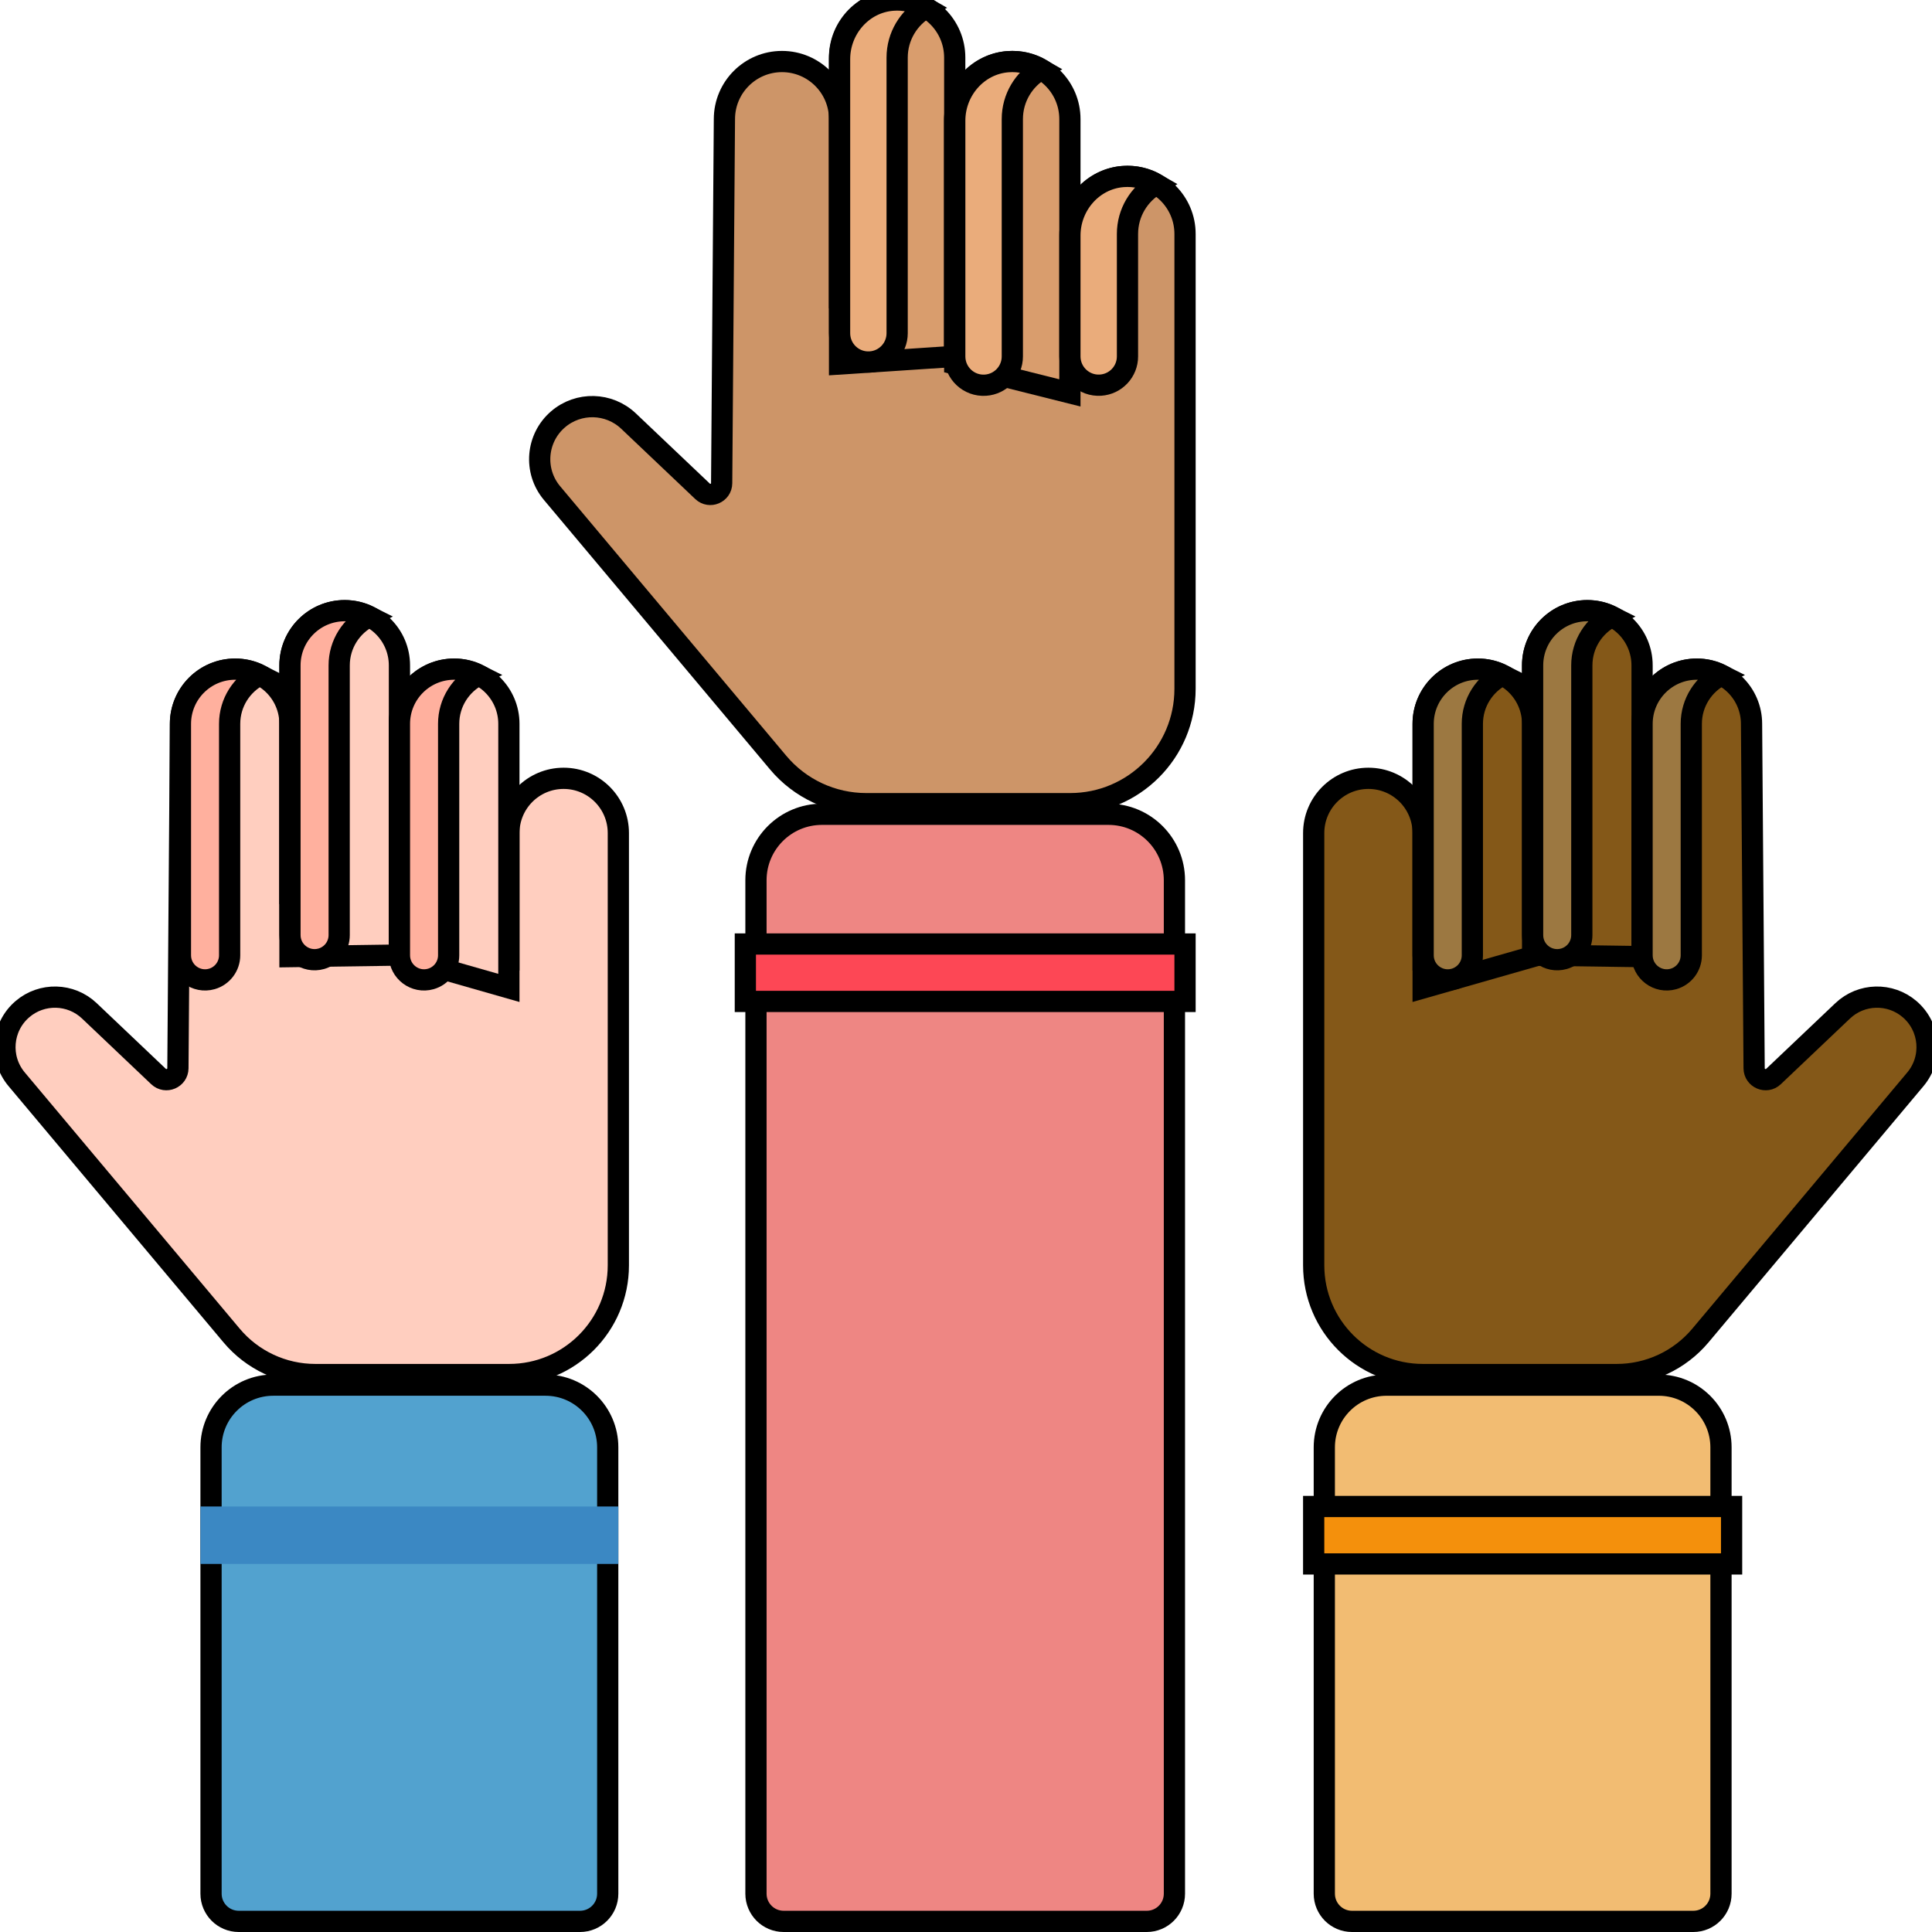 <svg width="91" height="91" viewBox="0 0 91 91" fill="none" xmlns="http://www.w3.org/2000/svg">
<path d="M50.393 17.145V11.021C50.393 9.524 51.608 8.309 53.105 8.309C54.603 8.309 55.817 9.524 55.817 11.021V27.353V32.443C55.817 35.431 53.395 37.854 50.406 37.854H40.799C39.199 37.854 37.681 37.146 36.653 35.921L26 23.223C25.127 22.182 25.255 20.633 26.286 19.749C27.25 18.922 28.683 18.959 29.605 19.833L33.091 23.142C33.429 23.463 33.988 23.226 33.991 22.76L34.121 5.61C34.121 4.113 35.335 2.898 36.833 2.898C38.331 2.898 39.545 4.113 39.545 5.61V14.141L50.393 17.145Z" fill="#CD9568"/>
<path d="M50.393 17.145V11.021C50.393 9.524 51.608 8.309 53.105 8.309C54.603 8.309 55.817 9.524 55.817 11.021V27.353V32.443C55.817 35.431 53.395 37.854 50.406 37.854H40.799C39.199 37.854 37.681 37.146 36.653 35.921L26 23.223C25.127 22.182 25.255 20.633 26.286 19.749C27.25 18.922 28.683 18.959 29.605 19.833L33.091 23.142C33.429 23.463 33.988 23.226 33.991 22.76L34.121 5.61C34.121 4.113 35.335 2.898 36.833 2.898C38.331 2.898 39.545 4.113 39.545 5.61V14.141L50.393 17.145Z" stroke="black"/>
<path d="M39.544 17.145V2.712C39.544 1.214 40.759 0 42.257 0C43.755 0 44.969 1.214 44.969 2.712V16.786L39.544 17.145Z" fill="#D99D6D"/>
<path d="M39.544 17.145V2.712C39.544 1.214 40.759 0 42.257 0C43.755 0 44.969 1.214 44.969 2.712V16.786L39.544 17.145Z" stroke="black"/>
<path d="M42.039 0.009C42.616 -0.037 43.156 0.101 43.613 0.366C42.803 0.835 42.257 1.709 42.257 2.712V15.696C42.257 16.41 41.703 17.002 40.991 17.049C40.208 17.101 39.545 16.48 39.545 15.696V2.787C39.545 1.36 40.617 0.122 42.039 0.009Z" fill="#EAAC7B"/>
<path d="M42.039 0.009C42.616 -0.037 43.156 0.101 43.613 0.366C42.803 0.835 42.257 1.709 42.257 2.712V15.696C42.257 16.41 41.703 17.002 40.991 17.049C40.208 17.101 39.545 16.48 39.545 15.696V2.787C39.545 1.36 40.617 0.122 42.039 0.009Z" stroke="black"/>
<path d="M44.969 17.145V5.61C44.969 4.112 46.184 2.898 47.681 2.898C49.179 2.898 50.394 4.112 50.394 5.61V18.506L44.969 17.145Z" fill="#D99D6D"/>
<path d="M44.969 17.145V5.61C44.969 4.112 46.184 2.898 47.681 2.898C49.179 2.898 50.394 4.112 50.394 5.61V18.506L44.969 17.145Z" stroke="black"/>
<path d="M47.464 2.906C48.041 2.86 48.581 2.998 49.038 3.263C48.228 3.732 47.682 4.606 47.682 5.609V16.79C47.682 17.504 47.128 18.096 46.416 18.143C45.633 18.195 44.97 17.574 44.97 16.79V5.685C44.97 4.258 46.041 3.019 47.464 2.906Z" fill="#EAAC7B"/>
<path d="M47.464 2.906C48.041 2.86 48.581 2.998 49.038 3.263C48.228 3.732 47.682 4.606 47.682 5.609V16.79C47.682 17.504 47.128 18.096 46.416 18.143C45.633 18.195 44.97 17.574 44.97 16.79V5.685C44.97 4.258 46.041 3.019 47.464 2.906Z" stroke="black"/>
<path d="M52.888 8.315C53.465 8.269 54.005 8.407 54.462 8.672C53.652 9.141 53.106 10.015 53.106 11.019V16.788C53.106 17.502 52.552 18.094 51.839 18.141C51.057 18.193 50.394 17.572 50.394 16.788V11.094C50.394 9.667 51.465 8.429 52.888 8.315Z" fill="#EAAC7B"/>
<path d="M52.888 8.315C53.465 8.269 54.005 8.407 54.462 8.672C53.652 9.141 53.106 10.015 53.106 11.019V16.788C53.106 17.502 52.552 18.094 51.839 18.141C51.057 18.193 50.394 17.572 50.394 16.788V11.094C50.394 9.667 51.465 8.429 52.888 8.315Z" stroke="black"/>
<path d="M55.317 89.196V41.462C55.317 39.745 53.926 38.354 52.21 38.354H38.715C36.999 38.354 35.607 39.745 35.607 41.462V89.196C35.607 89.916 36.191 90.5 36.911 90.5H54.014C54.734 90.5 55.317 89.916 55.317 89.196Z" fill="#E5403C" fill-opacity="0.63" stroke="black"/>
<path d="M55.817 44.464H35.107V47.169H55.817V44.464Z" fill="#FD4755"/>
<path d="M55.817 44.464H35.107V47.169H55.817V44.464Z" stroke="black"/>
<path d="M28.625 89.196V68.171C28.625 66.554 27.314 65.242 25.696 65.242H12.869C11.251 65.242 9.94 66.554 9.94 68.171V89.196C9.94 89.916 10.524 90.5 11.244 90.5H27.321C28.041 90.5 28.625 89.916 28.625 89.196Z" fill="#52A2CF" stroke="black"/>
<path d="M29.125 70.958H9.44V73.664H29.125V70.958Z" fill="#3B88C3"/>
<path d="M67.032 45.059V39.238C67.032 37.815 65.878 36.66 64.454 36.66C63.031 36.66 61.877 37.815 61.877 39.238V54.761V59.599C61.877 62.44 64.179 64.743 67.02 64.743H76.152C77.672 64.743 79.115 64.07 80.092 62.905L90.218 50.835C91.047 49.846 90.926 48.374 89.946 47.533C89.029 46.748 87.668 46.782 86.792 47.613L83.535 50.705C83.192 51.031 82.625 50.789 82.622 50.316L82.5 34.095C82.5 32.671 81.345 31.517 79.922 31.517C78.498 31.517 77.344 32.671 77.344 34.095V42.203L67.032 45.059Z" fill="#845818"/>
<path d="M67.032 45.059V39.238C67.032 37.815 65.878 36.66 64.454 36.66C63.031 36.66 61.877 37.815 61.877 39.238V54.761V59.599C61.877 62.44 64.179 64.743 67.02 64.743H76.152C77.672 64.743 79.115 64.07 80.092 62.905L90.218 50.835C91.047 49.846 90.926 48.374 89.946 47.533C89.029 46.748 87.668 46.782 86.792 47.613L83.535 50.705C83.192 51.031 82.625 50.789 82.622 50.316L82.5 34.095C82.5 32.671 81.345 31.517 79.922 31.517C78.498 31.517 77.344 32.671 77.344 34.095V42.203L67.032 45.059Z" stroke="black"/>
<path d="M77.344 45.059V31.341C77.344 29.917 76.189 28.763 74.766 28.763C73.342 28.763 72.188 29.917 72.188 31.341V44.985L77.344 45.059Z" fill="#845818"/>
<path d="M77.344 45.059V31.341C77.344 29.917 76.189 28.763 74.766 28.763C73.342 28.763 72.188 29.917 72.188 31.341V44.985L77.344 45.059Z" stroke="black"/>
<path d="M72.188 45.059V34.095C72.188 32.671 71.033 31.517 69.61 31.517C68.186 31.517 67.032 32.671 67.032 34.095V46.532L72.188 45.059Z" fill="#845818"/>
<path d="M72.188 45.059V34.095C72.188 32.671 71.033 31.517 69.61 31.517C68.186 31.517 67.032 32.671 67.032 34.095V46.532L72.188 45.059Z" stroke="black"/>
<path d="M69.61 31.517C70.027 31.517 70.42 31.618 70.769 31.794C69.927 32.219 69.35 33.088 69.35 34.095V44.996C69.35 45.513 69.007 45.968 68.509 46.11C67.769 46.321 67.032 45.765 67.032 44.996V34.095C67.032 32.671 68.186 31.517 69.61 31.517Z" fill="#9C7841"/>
<path d="M69.61 31.517C70.027 31.517 70.42 31.618 70.769 31.794C69.927 32.219 69.35 33.088 69.35 34.095V44.996C69.35 45.513 69.007 45.968 68.509 46.11C67.769 46.321 67.032 45.765 67.032 44.996V34.095C67.032 32.671 68.186 31.517 69.61 31.517Z" stroke="black"/>
<path d="M74.766 28.763C75.183 28.763 75.576 28.864 75.925 29.04C75.084 29.465 74.506 30.334 74.506 31.341V44.045C74.506 44.562 74.163 45.017 73.665 45.159C72.925 45.37 72.188 44.815 72.188 44.045V31.341C72.188 29.917 73.342 28.763 74.766 28.763Z" fill="#9C7841"/>
<path d="M74.766 28.763C75.183 28.763 75.576 28.864 75.925 29.04C75.084 29.465 74.506 30.334 74.506 31.341V44.045C74.506 44.562 74.163 45.017 73.665 45.159C72.925 45.37 72.188 44.815 72.188 44.045V31.341C72.188 29.917 73.342 28.763 74.766 28.763Z" stroke="black"/>
<path d="M79.922 31.517C80.34 31.517 80.732 31.618 81.081 31.794C80.24 32.219 79.662 33.088 79.662 34.095V44.996C79.662 45.513 79.319 45.968 78.822 46.11C78.081 46.321 77.344 45.765 77.344 44.996V34.095C77.344 32.671 78.498 31.517 79.922 31.517Z" fill="#9C7841"/>
<path d="M79.922 31.517C80.34 31.517 80.732 31.618 81.081 31.794C80.24 32.219 79.662 33.088 79.662 34.095V44.996C79.662 45.513 79.319 45.968 78.822 46.11C78.081 46.321 77.344 45.765 77.344 44.996V34.095C77.344 32.671 78.498 31.517 79.922 31.517Z" stroke="black"/>
<path d="M62.377 68.172V89.196C62.377 89.916 62.96 90.5 63.68 90.5H79.758C80.478 90.5 81.061 89.916 81.061 89.196V68.172C81.061 66.554 79.75 65.243 78.132 65.243H65.306C63.688 65.243 62.377 66.554 62.377 68.172Z" fill="#F2BC72" stroke="black"/>
<path d="M81.561 70.958H61.876V73.664H81.561V70.958Z" fill="#F4900C"/>
<path d="M81.561 70.958H61.876V73.664H81.561V70.958Z" stroke="black"/>
<path d="M23.969 45.059V39.238C23.969 37.815 25.123 36.66 26.547 36.66C27.971 36.66 29.125 37.815 29.125 39.238V54.761V59.599C29.125 62.44 26.822 64.743 23.982 64.743H14.85C13.329 64.743 11.886 64.07 10.909 62.905L0.784 50.835C-0.046 49.846 0.075 48.374 1.056 47.533C1.972 46.748 3.334 46.782 4.21 47.613L7.466 50.705C7.81 51.031 8.376 50.789 8.38 50.316L8.502 34.095C8.502 32.671 9.656 31.517 11.08 31.517C12.504 31.517 13.658 32.671 13.658 34.095V42.203L23.969 45.059Z" fill="#FFCEBF"/>
<path d="M23.969 45.059V39.238C23.969 37.815 25.123 36.66 26.547 36.66C27.971 36.66 29.125 37.815 29.125 39.238V54.761V59.599C29.125 62.44 26.822 64.743 23.982 64.743H14.85C13.329 64.743 11.886 64.07 10.909 62.905L0.784 50.835C-0.046 49.846 0.075 48.374 1.056 47.533C1.972 46.748 3.334 46.782 4.21 47.613L7.466 50.705C7.81 51.031 8.376 50.789 8.38 50.316L8.502 34.095C8.502 32.671 9.656 31.517 11.08 31.517C12.504 31.517 13.658 32.671 13.658 34.095V42.203L23.969 45.059Z" stroke="black"/>
<path d="M13.658 45.059V31.341C13.658 29.917 14.812 28.763 16.236 28.763C17.659 28.763 18.814 29.917 18.814 31.341V44.985L13.658 45.059Z" fill="#FFCEBF"/>
<path d="M13.658 45.059V31.341C13.658 29.917 14.812 28.763 16.236 28.763C17.659 28.763 18.814 29.917 18.814 31.341V44.985L13.658 45.059Z" stroke="black"/>
<path d="M18.813 45.059V34.095C18.813 32.671 19.967 31.517 21.391 31.517C22.814 31.517 23.969 32.671 23.969 34.095V46.532L18.813 45.059Z" fill="#FFCEBF"/>
<path d="M18.813 45.059V34.095C18.813 32.671 19.967 31.517 21.391 31.517C22.814 31.517 23.969 32.671 23.969 34.095V46.532L18.813 45.059Z" stroke="black"/>
<path d="M21.392 31.517C21.809 31.517 22.202 31.618 22.551 31.794C21.71 32.219 21.132 33.088 21.132 34.095V44.996C21.132 45.513 20.789 45.968 20.291 46.11C19.551 46.321 18.814 45.765 18.814 44.996V34.095C18.814 32.671 19.968 31.517 21.392 31.517Z" fill="#FFB09E"/>
<path d="M21.392 31.517C21.809 31.517 22.202 31.618 22.551 31.794C21.71 32.219 21.132 33.088 21.132 34.095V44.996C21.132 45.513 20.789 45.968 20.291 46.11C19.551 46.321 18.814 45.765 18.814 44.996V34.095C18.814 32.671 19.968 31.517 21.392 31.517Z" stroke="black"/>
<path d="M16.236 28.763C16.653 28.763 17.046 28.864 17.395 29.04C16.553 29.465 15.976 30.334 15.976 31.341V44.045C15.976 44.562 15.633 45.017 15.135 45.159C14.395 45.37 13.658 44.815 13.658 44.045V31.341C13.658 29.917 14.812 28.763 16.236 28.763Z" fill="#FFB09E"/>
<path d="M16.236 28.763C16.653 28.763 17.046 28.864 17.395 29.04C16.553 29.465 15.976 30.334 15.976 31.341V44.045C15.976 44.562 15.633 45.017 15.135 45.159C14.395 45.37 13.658 44.815 13.658 44.045V31.341C13.658 29.917 14.812 28.763 16.236 28.763Z" stroke="black"/>
<path d="M11.076 31.517C11.494 31.517 11.887 31.618 12.235 31.794C11.394 32.219 10.816 33.088 10.816 34.095V44.996C10.816 45.513 10.473 45.968 9.976 46.11C9.236 46.321 8.499 45.765 8.499 44.996V34.095C8.499 32.671 9.653 31.517 11.076 31.517Z" fill="#FFB09E"/>
<path d="M11.076 31.517C11.494 31.517 11.887 31.618 12.235 31.794C11.394 32.219 10.816 33.088 10.816 34.095V44.996C10.816 45.513 10.473 45.968 9.976 46.11C9.236 46.321 8.499 45.765 8.499 44.996V34.095C8.499 32.671 9.653 31.517 11.076 31.517Z" stroke="black"/>
</svg>

